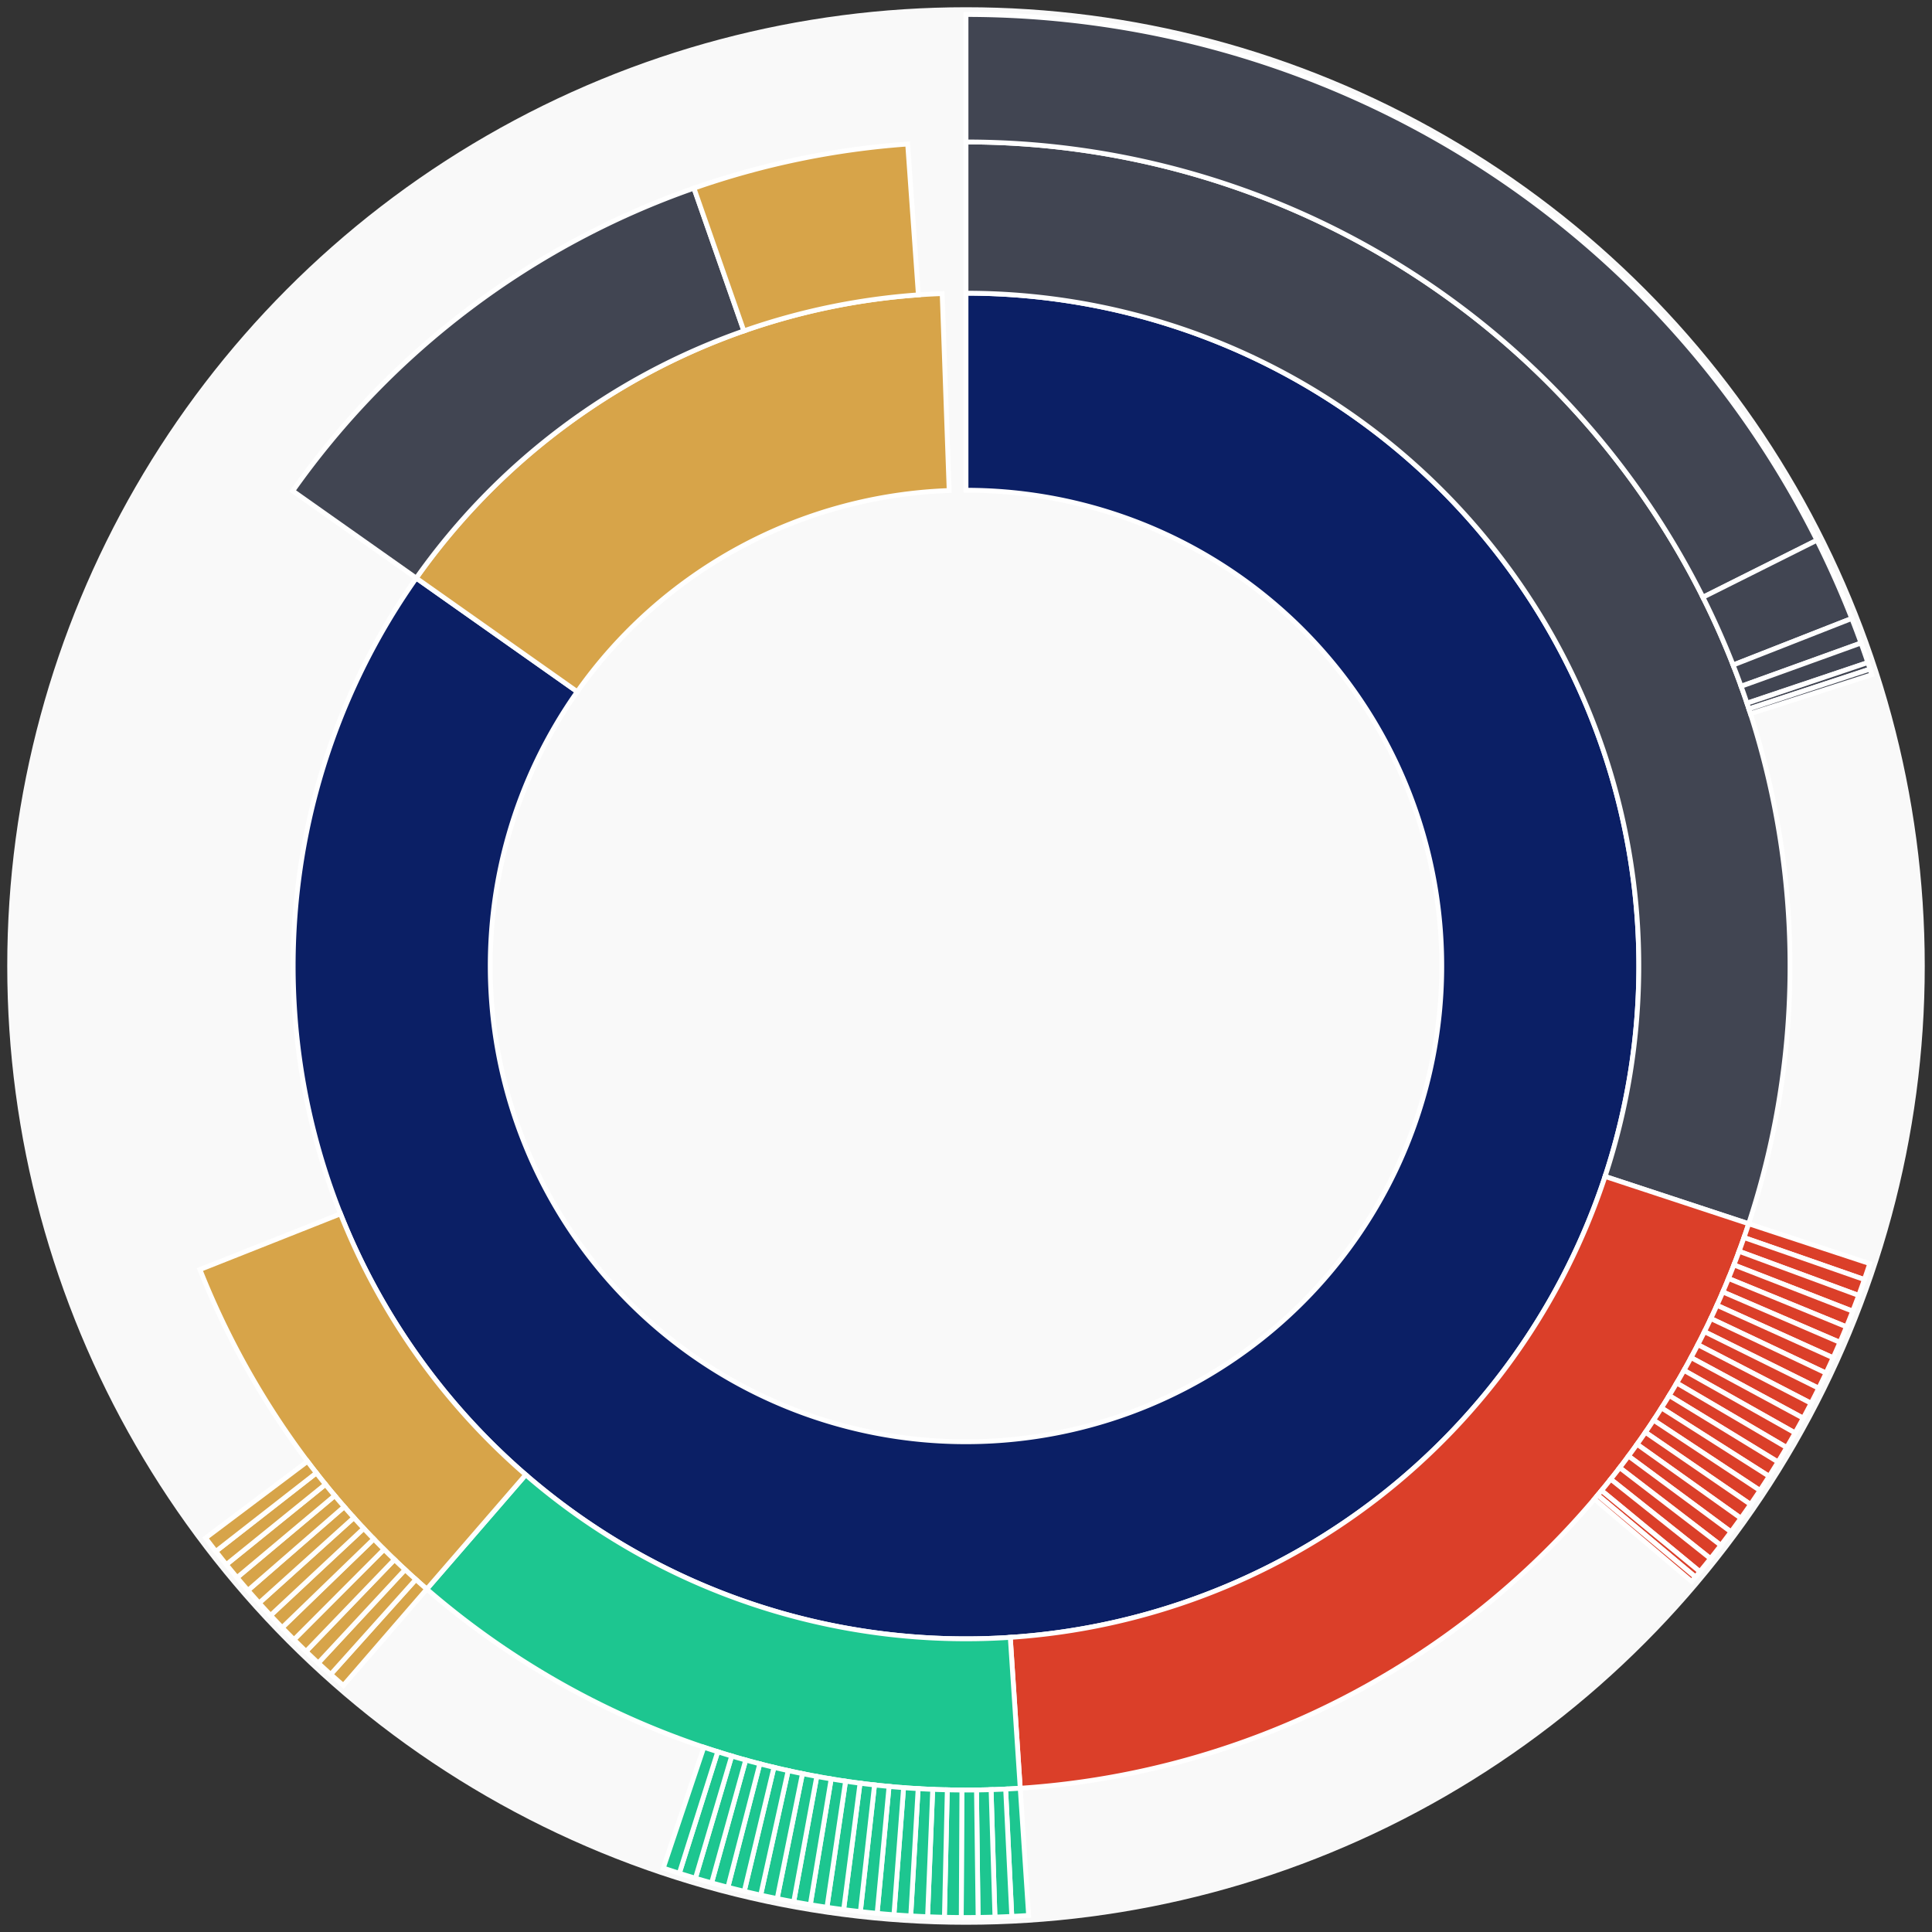 <svg xmlns="http://www.w3.org/2000/svg" width="400" height="400" id="block-7907798"><rect width="100%" height="100%" fill="#333333" stroke="none"/><g id="burst-container" transform="translate(200,200)"><circle r="197" style="fill: #f9f9f9; stroke: #f9f9f9; stroke-width: 3; opacity: 1;" id="circle-base"></circle><path display="none" d="M6.031385485800715e-15,-98.5A98.5,98.5,0,1,1,-6.031385485800715e-15,98.5A98.5,98.5,0,1,1,6.031385485800715e-15,-98.5Z" fill-rule="evenodd" id="p-type-root" style="stroke: #fff; opacity: 1;"></path><path d="M8.529667153919608e-15,-139.3A139.3,139.3,0,1,1,-113.818,-80.311L-80.482,-56.789A98.5,98.5,0,1,0,6.031385485800715e-15,-98.5Z" fill-rule="evenodd" style="fill: #0B1F65; stroke: #fff; opacity: 1;" id="p-type-data"></path><path d="M-113.818,-80.311A139.3,139.3,0,0,1,-4.933,-139.213L-3.488,-98.438A98.5,98.5,0,0,0,-80.482,-56.789Z" fill-rule="evenodd" style="fill: #D7A449; stroke: #fff; opacity: 1;" id="p-type-value"></path><path d="M1.0446666101440332e-14,-170.607A170.607,170.607,0,0,1,162.047,53.361L132.311,43.569A139.3,139.3,0,0,0,8.529667153919608e-15,-139.3Z" fill-rule="evenodd" style="fill: #414552; stroke: #fff; opacity: 1;" id="p-type-ether"></path><path d="M162.047,53.361A170.607,170.607,0,0,1,11.227,170.237L9.167,138.998A139.3,139.3,0,0,0,132.311,43.569Z" fill-rule="evenodd" style="fill: #DB3F29; stroke: #fff; opacity: 1;" id="p-type-functions"></path><path d="M11.227,170.237A170.607,170.607,0,0,1,-111.642,129.007L-91.155,105.334A139.3,139.3,0,0,0,9.167,138.998Z" fill-rule="evenodd" style="fill: #1DC690; stroke: #fff; opacity: 1;" id="p-type-logs"></path><path d="M-111.642,129.007A170.607,170.607,0,0,1,-158.61,62.846L-129.504,51.314A139.3,139.3,0,0,0,-91.155,105.334Z" fill-rule="evenodd" style="fill: #D7A449; stroke: #fff; opacity: 1;" id="p-type-tokenTransfers"></path><path d="M-139.398,-98.361A170.607,170.607,0,0,1,-56.329,-161.04L-45.992,-131.488A139.3,139.3,0,0,0,-113.818,-80.311Z" fill-rule="evenodd" style="fill: #414552; stroke: #fff; opacity: 1;" id="p-type-ether"></path><path d="M-56.329,-161.04A170.607,170.607,0,0,1,-12.075,-170.179L-9.86,-138.951A139.3,139.3,0,0,0,-45.992,-131.488Z" fill-rule="evenodd" style="fill: #D7A449; stroke: #fff; opacity: 1;" id="p-type-tokenTransfers"></path><path d="M1.206277097160143e-14,-197A197,197,0,0,1,176.175,-88.154L152.572,-76.344A170.607,170.607,0,0,0,1.0446666101440332e-14,-170.607Z" fill-rule="evenodd" style="fill: #414552; stroke: #fff; opacity: 1;" id="p-type-ether"></path><path d="M176.175,-88.154A197,197,0,0,1,183.389,-71.953L158.82,-62.313A170.607,170.607,0,0,0,152.572,-76.344Z" fill-rule="evenodd" style="fill: #414552; stroke: #fff; opacity: 1;" id="p-type-ether"></path><path d="M183.389,-71.953A197,197,0,0,1,185.304,-66.87L160.478,-57.911A170.607,170.607,0,0,0,158.82,-62.313Z" fill-rule="evenodd" style="fill: #414552; stroke: #fff; opacity: 1;" id="p-type-ether"></path><path d="M185.304,-66.87A197,197,0,0,1,186.714,-62.825L161.699,-54.408A170.607,170.607,0,0,0,160.478,-57.911Z" fill-rule="evenodd" style="fill: #414552; stroke: #fff; opacity: 1;" id="p-type-ether"></path><path d="M186.714,-62.825A197,197,0,0,1,187.166,-61.466L162.09,-53.231A170.607,170.607,0,0,0,161.699,-54.408Z" fill-rule="evenodd" style="fill: #414552; stroke: #fff; opacity: 1;" id="p-type-ether"></path><path d="M187.166,-61.466A197,197,0,0,1,187.541,-60.311L162.415,-52.231A170.607,170.607,0,0,0,162.09,-53.231Z" fill-rule="evenodd" style="fill: #414552; stroke: #fff; opacity: 1;" id="p-type-ether"></path><path d="M187.116,61.616A197,197,0,0,1,185.996,64.92L161.077,56.222A170.607,170.607,0,0,0,162.047,53.361Z" fill-rule="evenodd" style="fill: #DB3F29; stroke: #fff; opacity: 1;" id="p-type-functions"></path><path d="M185.996,64.92A197,197,0,0,1,184.817,68.203L160.056,59.066A170.607,170.607,0,0,0,161.077,56.222Z" fill-rule="evenodd" style="fill: #DB3F29; stroke: #fff; opacity: 1;" id="p-type-functions"></path><path d="M184.817,68.203A197,197,0,0,1,183.58,71.466L158.985,61.891A170.607,170.607,0,0,0,160.056,59.066Z" fill-rule="evenodd" style="fill: #DB3F29; stroke: #fff; opacity: 1;" id="p-type-functions"></path><path d="M183.58,71.466A197,197,0,0,1,182.286,74.705L157.864,64.697A170.607,170.607,0,0,0,158.985,61.891Z" fill-rule="evenodd" style="fill: #DB3F29; stroke: #fff; opacity: 1;" id="p-type-functions"></path><path d="M182.286,74.705A197,197,0,0,1,180.934,77.922L156.694,67.482A170.607,170.607,0,0,0,157.864,64.697Z" fill-rule="evenodd" style="fill: #DB3F29; stroke: #fff; opacity: 1;" id="p-type-functions"></path><path d="M180.934,77.922A197,197,0,0,1,179.526,81.114L155.474,70.246A170.607,170.607,0,0,0,156.694,67.482Z" fill-rule="evenodd" style="fill: #DB3F29; stroke: #fff; opacity: 1;" id="p-type-functions"></path><path d="M179.526,81.114A197,197,0,0,1,178.061,84.28L154.206,72.989A170.607,170.607,0,0,0,155.474,70.246Z" fill-rule="evenodd" style="fill: #DB3F29; stroke: #fff; opacity: 1;" id="p-type-functions"></path><path d="M178.061,84.28A197,197,0,0,1,176.541,87.42L152.889,75.708A170.607,170.607,0,0,0,154.206,72.989Z" fill-rule="evenodd" style="fill: #DB3F29; stroke: #fff; opacity: 1;" id="p-type-functions"></path><path d="M176.541,87.42A197,197,0,0,1,174.965,90.533L151.524,78.404A170.607,170.607,0,0,0,152.889,75.708Z" fill-rule="evenodd" style="fill: #DB3F29; stroke: #fff; opacity: 1;" id="p-type-functions"></path><path d="M174.965,90.533A197,197,0,0,1,173.335,93.617L150.112,81.075A170.607,170.607,0,0,0,151.524,78.404Z" fill-rule="evenodd" style="fill: #DB3F29; stroke: #fff; opacity: 1;" id="p-type-functions"></path><path d="M173.335,93.617A197,197,0,0,1,171.65,96.672L148.653,83.72A170.607,170.607,0,0,0,150.112,81.075Z" fill-rule="evenodd" style="fill: #DB3F29; stroke: #fff; opacity: 1;" id="p-type-functions"></path><path d="M171.65,96.672A197,197,0,0,1,169.911,99.696L147.147,86.339A170.607,170.607,0,0,0,148.653,83.72Z" fill-rule="evenodd" style="fill: #DB3F29; stroke: #fff; opacity: 1;" id="p-type-functions"></path><path d="M169.911,99.696A197,197,0,0,1,168.119,102.689L145.595,88.932A170.607,170.607,0,0,0,147.147,86.339Z" fill-rule="evenodd" style="fill: #DB3F29; stroke: #fff; opacity: 1;" id="p-type-functions"></path><path d="M168.119,102.689A197,197,0,0,1,166.274,105.65L143.997,91.496A170.607,170.607,0,0,0,145.595,88.932Z" fill-rule="evenodd" style="fill: #DB3F29; stroke: #fff; opacity: 1;" id="p-type-functions"></path><path d="M166.274,105.65A197,197,0,0,1,164.377,108.578L142.355,94.032A170.607,170.607,0,0,0,143.997,91.496Z" fill-rule="evenodd" style="fill: #DB3F29; stroke: #fff; opacity: 1;" id="p-type-functions"></path><path d="M164.377,108.578A197,197,0,0,1,162.428,111.472L140.667,96.538A170.607,170.607,0,0,0,142.355,94.032Z" fill-rule="evenodd" style="fill: #DB3F29; stroke: #fff; opacity: 1;" id="p-type-functions"></path><path d="M162.428,111.472A197,197,0,0,1,160.429,114.331L138.935,99.014A170.607,170.607,0,0,0,140.667,96.538Z" fill-rule="evenodd" style="fill: #DB3F29; stroke: #fff; opacity: 1;" id="p-type-functions"></path><path d="M160.429,114.331A197,197,0,0,1,158.379,117.154L137.16,101.458A170.607,170.607,0,0,0,138.935,99.014Z" fill-rule="evenodd" style="fill: #DB3F29; stroke: #fff; opacity: 1;" id="p-type-functions"></path><path d="M158.379,117.154A197,197,0,0,1,156.28,119.94L135.342,103.871A170.607,170.607,0,0,0,137.16,101.458Z" fill-rule="evenodd" style="fill: #DB3F29; stroke: #fff; opacity: 1;" id="p-type-functions"></path><path d="M156.28,119.94A197,197,0,0,1,154.131,122.689L133.481,106.252A170.607,170.607,0,0,0,135.342,103.871Z" fill-rule="evenodd" style="fill: #DB3F29; stroke: #fff; opacity: 1;" id="p-type-functions"></path><path d="M154.131,122.689A197,197,0,0,1,151.934,125.399L131.579,108.599A170.607,170.607,0,0,0,133.481,106.252Z" fill-rule="evenodd" style="fill: #DB3F29; stroke: #fff; opacity: 1;" id="p-type-functions"></path><path d="M151.934,125.399A197,197,0,0,1,151.018,126.501L130.786,109.553A170.607,170.607,0,0,0,131.579,108.599Z" fill-rule="evenodd" style="fill: #DB3F29; stroke: #fff; opacity: 1;" id="p-type-functions"></path><path d="M151.018,126.501A197,197,0,0,1,150.236,127.429L130.108,110.357A170.607,170.607,0,0,0,130.786,109.553Z" fill-rule="evenodd" style="fill: #DB3F29; stroke: #fff; opacity: 1;" id="p-type-functions"></path><path d="M12.964,196.573A197,197,0,0,1,9.481,196.772L8.211,170.409A170.607,170.607,0,0,0,11.227,170.237Z" fill-rule="evenodd" style="fill: #1DC690; stroke: #fff; opacity: 1;" id="p-type-logs"></path><path d="M9.481,196.772A197,197,0,0,1,5.995,196.909L5.192,170.528A170.607,170.607,0,0,0,8.211,170.409Z" fill-rule="evenodd" style="fill: #1DC690; stroke: #fff; opacity: 1;" id="p-type-logs"></path><path d="M5.995,196.909A197,197,0,0,1,2.507,196.984L2.171,170.593A170.607,170.607,0,0,0,5.192,170.528Z" fill-rule="evenodd" style="fill: #1DC690; stroke: #fff; opacity: 1;" id="p-type-logs"></path><path d="M2.507,196.984A197,197,0,0,1,-0.981,196.998L-0.85,170.605A170.607,170.607,0,0,0,2.171,170.593Z" fill-rule="evenodd" style="fill: #1DC690; stroke: #fff; opacity: 1;" id="p-type-logs"></path><path d="M-0.981,196.998A197,197,0,0,1,-4.47,196.949L-3.871,170.563A170.607,170.607,0,0,0,-0.85,170.605Z" fill-rule="evenodd" style="fill: #1DC690; stroke: #fff; opacity: 1;" id="p-type-logs"></path><path d="M-4.47,196.949A197,197,0,0,1,-7.957,196.839L-6.891,170.468A170.607,170.607,0,0,0,-3.871,170.563Z" fill-rule="evenodd" style="fill: #1DC690; stroke: #fff; opacity: 1;" id="p-type-logs"></path><path d="M-7.957,196.839A197,197,0,0,1,-11.441,196.667L-9.908,170.319A170.607,170.607,0,0,0,-6.891,170.468Z" fill-rule="evenodd" style="fill: #1DC690; stroke: #fff; opacity: 1;" id="p-type-logs"></path><path d="M-11.441,196.667A197,197,0,0,1,-14.922,196.434L-12.923,170.117A170.607,170.607,0,0,0,-9.908,170.319Z" fill-rule="evenodd" style="fill: #1DC690; stroke: #fff; opacity: 1;" id="p-type-logs"></path><path d="M-14.922,196.434A197,197,0,0,1,-18.398,196.139L-15.933,169.861A170.607,170.607,0,0,0,-12.923,170.117Z" fill-rule="evenodd" style="fill: #1DC690; stroke: #fff; opacity: 1;" id="p-type-logs"></path><path d="M-18.398,196.139A197,197,0,0,1,-21.869,195.782L-18.939,169.553A170.607,170.607,0,0,0,-15.933,169.861Z" fill-rule="evenodd" style="fill: #1DC690; stroke: #fff; opacity: 1;" id="p-type-logs"></path><path d="M-21.869,195.782A197,197,0,0,1,-25.332,195.364L-21.939,169.191A170.607,170.607,0,0,0,-18.939,169.553Z" fill-rule="evenodd" style="fill: #1DC690; stroke: #fff; opacity: 1;" id="p-type-logs"></path><path d="M-25.332,195.364A197,197,0,0,1,-28.788,194.885L-24.931,168.776A170.607,170.607,0,0,0,-21.939,169.191Z" fill-rule="evenodd" style="fill: #1DC690; stroke: #fff; opacity: 1;" id="p-type-logs"></path><path d="M-28.788,194.885A197,197,0,0,1,-32.235,194.345L-27.916,168.308A170.607,170.607,0,0,0,-24.931,168.776Z" fill-rule="evenodd" style="fill: #1DC690; stroke: #fff; opacity: 1;" id="p-type-logs"></path><path d="M-32.235,194.345A197,197,0,0,1,-35.671,193.744L-30.892,167.787A170.607,170.607,0,0,0,-27.916,168.308Z" fill-rule="evenodd" style="fill: #1DC690; stroke: #fff; opacity: 1;" id="p-type-logs"></path><path d="M-35.671,193.744A197,197,0,0,1,-39.097,193.081L-33.859,167.213A170.607,170.607,0,0,0,-30.892,167.787Z" fill-rule="evenodd" style="fill: #1DC690; stroke: #fff; opacity: 1;" id="p-type-logs"></path><path d="M-39.097,193.081A197,197,0,0,1,-42.51,192.359L-36.814,166.588A170.607,170.607,0,0,0,-33.859,167.213Z" fill-rule="evenodd" style="fill: #1DC690; stroke: #fff; opacity: 1;" id="p-type-logs"></path><path d="M-42.51,192.359A197,197,0,0,1,-45.909,191.576L-39.759,165.91A170.607,170.607,0,0,0,-36.814,166.588Z" fill-rule="evenodd" style="fill: #1DC690; stroke: #fff; opacity: 1;" id="p-type-logs"></path><path d="M-45.909,191.576A197,197,0,0,1,-49.295,190.733L-42.691,165.18A170.607,170.607,0,0,0,-39.759,165.91Z" fill-rule="evenodd" style="fill: #1DC690; stroke: #fff; opacity: 1;" id="p-type-logs"></path><path d="M-49.295,190.733A197,197,0,0,1,-52.665,189.83L-45.609,164.398A170.607,170.607,0,0,0,-42.691,165.18Z" fill-rule="evenodd" style="fill: #1DC690; stroke: #fff; opacity: 1;" id="p-type-logs"></path><path d="M-52.665,189.83A197,197,0,0,1,-56.018,188.868L-48.513,163.564A170.607,170.607,0,0,0,-45.609,164.398Z" fill-rule="evenodd" style="fill: #1DC690; stroke: #fff; opacity: 1;" id="p-type-logs"></path><path d="M-56.018,188.868A197,197,0,0,1,-59.354,187.846L-51.402,162.679A170.607,170.607,0,0,0,-48.513,163.564Z" fill-rule="evenodd" style="fill: #1DC690; stroke: #fff; opacity: 1;" id="p-type-logs"></path><path d="M-59.354,187.846A197,197,0,0,1,-62.671,186.765L-54.275,161.744A170.607,170.607,0,0,0,-51.402,162.679Z" fill-rule="evenodd" style="fill: #1DC690; stroke: #fff; opacity: 1;" id="p-type-logs"></path><path d="M-128.913,148.965A197,197,0,0,1,-131.531,146.658L-113.909,127.01A170.607,170.607,0,0,0,-111.642,129.007Z" fill-rule="evenodd" style="fill: #D7A449; stroke: #fff; opacity: 1;" id="p-type-tokenTransfers"></path><path d="M-131.531,146.658A197,197,0,0,1,-134.107,144.306L-116.14,124.973A170.607,170.607,0,0,0,-113.909,127.01Z" fill-rule="evenodd" style="fill: #D7A449; stroke: #fff; opacity: 1;" id="p-type-tokenTransfers"></path><path d="M-134.107,144.306A197,197,0,0,1,-136.642,141.909L-118.335,122.897A170.607,170.607,0,0,0,-116.14,124.973Z" fill-rule="evenodd" style="fill: #D7A449; stroke: #fff; opacity: 1;" id="p-type-tokenTransfers"></path><path d="M-136.642,141.909A197,197,0,0,1,-139.133,139.467L-120.493,120.782A170.607,170.607,0,0,0,-118.335,122.897Z" fill-rule="evenodd" style="fill: #D7A449; stroke: #fff; opacity: 1;" id="p-type-tokenTransfers"></path><path d="M-139.133,139.467A197,197,0,0,1,-141.581,136.981L-122.613,118.629A170.607,170.607,0,0,0,-120.493,120.782Z" fill-rule="evenodd" style="fill: #D7A449; stroke: #fff; opacity: 1;" id="p-type-tokenTransfers"></path><path d="M-141.581,136.981A197,197,0,0,1,-143.985,134.452L-124.694,116.439A170.607,170.607,0,0,0,-122.613,118.629Z" fill-rule="evenodd" style="fill: #D7A449; stroke: #fff; opacity: 1;" id="p-type-tokenTransfers"></path><path d="M-143.985,134.452A197,197,0,0,1,-146.343,131.881L-126.737,114.213A170.607,170.607,0,0,0,-124.694,116.439Z" fill-rule="evenodd" style="fill: #D7A449; stroke: #fff; opacity: 1;" id="p-type-tokenTransfers"></path><path d="M-146.343,131.881A197,197,0,0,1,-148.656,129.269L-128.739,111.95A170.607,170.607,0,0,0,-126.737,114.213Z" fill-rule="evenodd" style="fill: #D7A449; stroke: #fff; opacity: 1;" id="p-type-tokenTransfers"></path><path d="M-148.656,129.269A197,197,0,0,1,-150.921,126.616L-130.702,109.653A170.607,170.607,0,0,0,-128.739,111.95Z" fill-rule="evenodd" style="fill: #D7A449; stroke: #fff; opacity: 1;" id="p-type-tokenTransfers"></path><path d="M-150.921,126.616A197,197,0,0,1,-153.14,123.924L-132.623,107.321A170.607,170.607,0,0,0,-130.702,109.653Z" fill-rule="evenodd" style="fill: #D7A449; stroke: #fff; opacity: 1;" id="p-type-tokenTransfers"></path><path d="M-153.14,123.924A197,197,0,0,1,-155.31,121.193L-134.503,104.956A170.607,170.607,0,0,0,-132.623,107.321Z" fill-rule="evenodd" style="fill: #D7A449; stroke: #fff; opacity: 1;" id="p-type-tokenTransfers"></path><path d="M-155.31,121.193A197,197,0,0,1,-157.432,118.423L-136.34,102.558A170.607,170.607,0,0,0,-134.503,104.956Z" fill-rule="evenodd" style="fill: #D7A449; stroke: #fff; opacity: 1;" id="p-type-tokenTransfers"></path></g></svg>